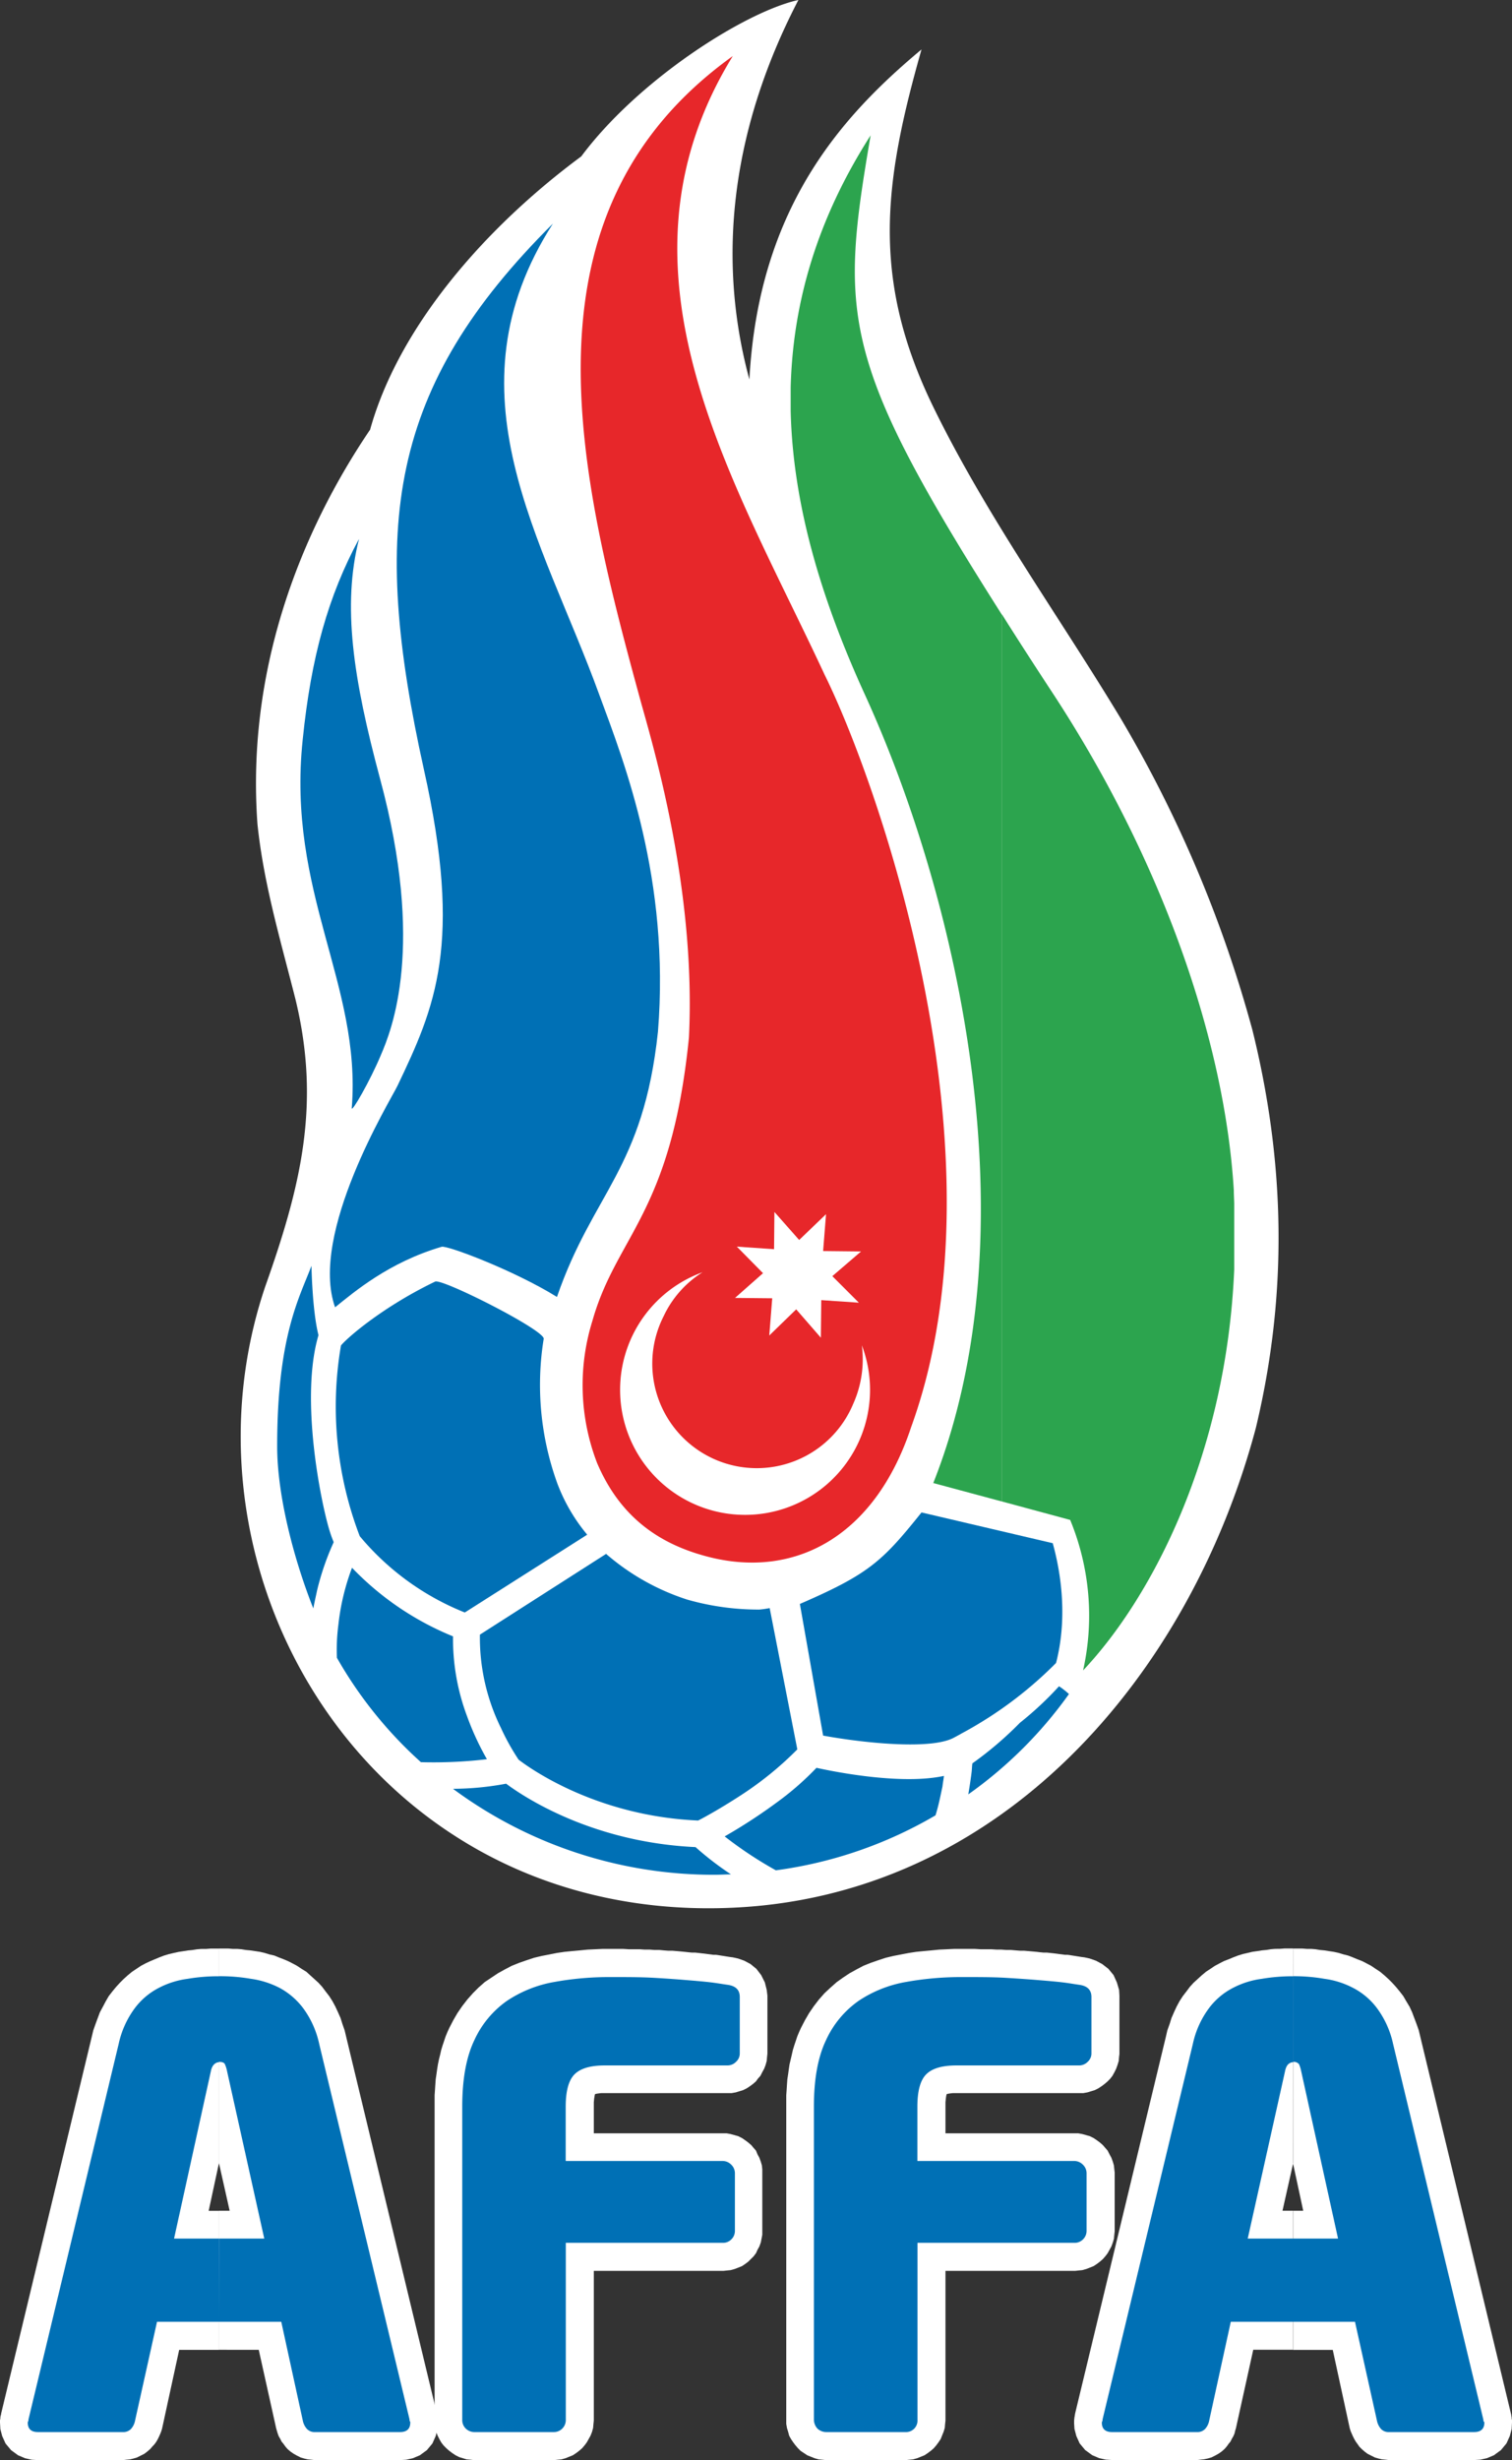 <svg xmlns="http://www.w3.org/2000/svg" viewBox="0 0 295.34 480.24"><rect x="0" y="0" width="295.34" height="480.24" fill="#333333" stroke="none"/><defs><style>.cls-1{fill:#fff;}.cls-1,.cls-2,.cls-3,.cls-4{fill-rule:evenodd;}.cls-2{fill:#e7272a;}.cls-3{fill:#0070b5;}.cls-4{fill:#2ca44e;}</style></defs><title>Eszköz 1</title><g id="Réteg_2" data-name="Réteg 2"><g id="Layer_1" data-name="Layer 1"><path class="cls-1" d="M72.29,83.88c-13.61,20.09-24.19,46.87-22,77,1.22,11.73,4.53,22.75,7.41,34.13,5,20.52,1.08,36.5-5.9,56.16C38.38,290.88,54,335.81,88.56,358.2c15.84,10.3,34.34,14.9,53.28,14.26,53.35-1.73,90.5-45.08,103.46-93.68,6.27-26.13,5.76-51.69-.64-77.61A245.34,245.34,0,0,0,219,140.4c-12.24-20.3-26.28-39.6-36.72-61C170.06,54.29,172.66,35.5,180,9.65c-15.34,12.81-31.82,30.67-33.62,64.44-6.7-24.7-3-49.9,9.57-74.09-10.44,2.3-31.25,15.55-42.41,30.53C94.46,44.64,77.83,64,72.29,83.88Z"/><path class="cls-2" d="M134.57,202.54c-3.46,34.48-14.11,38.52-18.87,55.36a42.17,42.17,0,0,0,.94,27.72c4.39,10.3,11.81,15.63,21.17,18.15,17.13,4.68,33.05-3.6,40.17-25.2,19.37-53.35-6.84-126.58-16.92-146.88-17.71-38.09-43.7-78.84-17.92-120.75-43,30.82-30.1,81.72-18,125.93C127.51,145.44,136,173.52,134.57,202.54Z"/><path class="cls-3" d="M74.38,206c2.16-5,8.71-21.24-.15-54-5.25-19.58-7.41-33.77-4.1-46.8-6,11.09-9.36,23-11,39.17-3.17,29.95,11.52,47.74,9.58,71.93C68.62,217.37,72.29,211,74.38,206Z"/><path class="cls-3" d="M108.86,289.58a56.41,56.41,0,0,1-2.66-28.22c.29-1.66-20.16-12-21.24-11.16-10.37,5-17.28,11.09-18.36,12.46a70.69,70.69,0,0,0,3.67,37.22,51.56,51.56,0,0,0,20.52,14.9l23.91-15.19A34.55,34.55,0,0,1,108.86,289.58Z"/><path class="cls-3" d="M205.63,301.25l-25.63-6c-7.63,9.51-10.22,12-23.76,17.86l4.54,25.7c8.28,1.51,21.31,2.81,25.63.36,0,0,.57-.29,1.44-.79a77.63,77.63,0,0,0,18.43-13.75C208.94,314.35,206.57,304.63,205.63,301.25Z"/><path class="cls-3" d="M206.86,329.18h0a65.79,65.79,0,0,1-7.64,7.13,69.34,69.34,0,0,1-9.28,7.92c-.08.43-.08,1-.15,1.66-.14,1.15-.36,2.66-.65,4.39A83.07,83.07,0,0,0,208.8,330.7,14.82,14.82,0,0,0,206.86,329.18Z"/><path class="cls-3" d="M64.37,298.8h0c-1.66-5.4-5.83-25.78-2.16-38.16-1.23-4.82-1.37-13.54-1.37-13.54-2.3,6.12-6.7,13.68-6.7,35.21,0,10,3.46,22.61,7.06,31.68.22-1.22.5-2.37.72-3.45a51.9,51.9,0,0,1,3.24-9.44V301C64.94,300.46,64.66,299.74,64.37,298.8Z"/><path class="cls-3" d="M101.3,343.51h0c1.88,1.44,14.91,11,35.07,11.88,1.29-.65,4.53-2.45,8.28-4.89a65.74,65.74,0,0,0,11.09-9l-5.4-27.58a19.13,19.13,0,0,1-2,.29,50.79,50.79,0,0,1-14.11-1.95,45.35,45.35,0,0,1-15.84-8.92L93.74,319.1a39.9,39.9,0,0,0,4.11,18.22A44.71,44.71,0,0,0,101.3,343.51Z"/><path class="cls-3" d="M159.48,345.1h0a56.27,56.27,0,0,1-7.56,6.62,105.32,105.32,0,0,1-10.37,6.77,77.21,77.21,0,0,0,10,6.62,83.46,83.46,0,0,0,31.18-10.73c.64-2,1-4,1.36-5.61.08-.72.22-1.44.29-2.09C176.4,348.41,164,346.1,159.48,345.1Z"/><path class="cls-3" d="M91.22,335h0a42.85,42.85,0,0,1-2.73-15.56,57.19,57.19,0,0,1-19.73-13.39,45.16,45.16,0,0,0-2.66,11.09,38.05,38.05,0,0,0-.29,6.48A81.58,81.58,0,0,0,82.22,344a89.18,89.18,0,0,0,12.89-.58A53.87,53.87,0,0,1,91.22,335Z"/><path class="cls-3" d="M135.86,360.58a60.56,60.56,0,0,0,6.92,5.32c-1,0-2.09.08-3.17.08A85.6,85.6,0,0,1,88.49,349.2a57.94,57.94,0,0,0,10.37-1C102.53,350.93,115.78,359.64,135.86,360.58Z"/><path class="cls-3" d="M117.07,135.65c-11.09-30.53-30.24-59-9.07-92-32.18,32-35.71,59.11-25.2,106.56C90.43,184.32,85,196.56,77.62,212c-1.44,2.95-17.28,28.8-12.17,43.2,3.74-3,10.51-8.79,20.81-11.81,1-.36,14.18,4.61,22.53,9.79,7.06-20.45,16.85-24.84,19.73-51.77C130.9,171.65,122,149,117.07,135.65Z"/><path class="cls-2" d="M192.89,203.76v0Z"/><path class="cls-1" d="M168.34,262.58A21.25,21.25,0,0,1,166.68,274,20.41,20.41,0,1,1,129.6,257a20.27,20.27,0,0,1,7.63-8.64,24.41,24.41,0,1,0,31.11,14.25Z"/><polygon class="cls-1" points="168.19 244.3 162.58 249.12 167.76 254.3 160.42 253.8 160.34 261.14 155.52 255.6 150.26 260.71 150.84 253.44 143.57 253.37 149.04 248.54 143.93 243.36 151.2 243.86 151.27 236.59 156.1 242.06 161.35 237.02 160.78 244.22 168.19 244.3"/><path class="cls-4" d="M241,232.34c-1.8-29.52-14.25-64.65-35.06-96.55-3.74-5.69-7.13-10.94-10.22-15.84V280.22h0v12.89l13.32,3.6a49,49,0,0,1,2.52,29.38c13.6-14.4,28-42.41,29.52-78.27V234.94C241.06,234.07,241,233.21,241,232.34ZM195.7,120C164,70.13,164.09,61.42,170.06,26.42c-10.51,16.42-15.19,32.76-15.62,49.18v4.61c.43,18.36,6,36.86,14.62,55.65,18.36,40.32,32.68,104.55,13.24,153.65l13.4,3.6V280.22h0Z"/><path class="cls-1" d="M42.77,380.38h1.8l.86.07h.87l.86.07.86.14.87.08.93.14.94.14.94.22.93.29.94.21.86.36.94.36.86.36.87.44.93.5.87.58.93.57.79.72.8.72.79.72.72.79.65.87.72.93.64,1,.58,1.08.5,1.08.51,1.15.36,1.16.43,1.22.29,1.22L85.32,471.1l.07.36.07.36.08.72v.57l-.08,1.08-.36,1.37L84.46,477l-1.08,1.3-1.37,1-1.37.58-1.3.29-1.08.07H61.42l-.58-.07-.72-.07-.65-.15-.72-.21-.72-.36-.65-.36-.64-.44-.58-.5-.43-.5-.36-.51-.36-.43-.29-.58-.29-.5-.21-.58-.15-.5-.14-.5-3.39-15.27H42.77V431.57h2.09l-2.09-9.29Zm-13,97.2-.43.5-.58.5-.58.44-.72.36-.72.36-.72.21-.64.15-.72.07-.58.07H7.27l-1.08-.07-1.29-.29-1.37-.58-1.37-1L1.08,477l-.65-1.44-.36-1.37L0,472.9v-.44l.07-.36v-.21l.07-.36.08-.22v-.14l17.71-73.59.29-1.22.43-1.22.43-1.16.43-1.15.58-1.08.57-1.08.58-1,.72-.93.72-.87.72-.79.72-.72.79-.72.87-.72.86-.57.86-.58.94-.5.94-.44.86-.36.86-.36.94-.36.94-.28.93-.22,1-.22.94-.14.86-.14.86-.08.87-.14.86-.07h.94l.86-.07h1.66v41.9h0l-2,9.29h2v27.14H35L31.68,474l-.14.5-.22.58-.22.5-.28.58-.29.5-.36.5Z"/><path class="cls-3" d="M80.14,472.9c0,1.29-.72,1.87-2,1.87H61.56a2.06,2.06,0,0,1-1.58-.58,3.42,3.42,0,0,1-.8-1.51l-4.24-19.44H42.77V437h8.85l-7.27-32.69h0a6.19,6.19,0,0,0-.43-1.37c-.14-.28-.5-.43-1.08-.43h-.07V385.78h.07a35.09,35.09,0,0,1,6.12.5,17.43,17.43,0,0,1,5.69,1.8,14.16,14.16,0,0,1,4.61,4A18.21,18.21,0,0,1,62.35,399L80,472.32a.56.56,0,0,0,.07.36A.25.25,0,0,1,80.14,472.9ZM42.77,453.24H30.67l-4.32,19.44a3.31,3.31,0,0,1-.79,1.51,2.07,2.07,0,0,1-1.58.58H7.42c-1.3,0-2-.58-2-1.87,0-.08.07-.15.07-.22a.56.56,0,0,0,.07-.36L23.18,399a18.07,18.07,0,0,1,3.1-6.91,13.7,13.7,0,0,1,4.68-4,16.92,16.92,0,0,1,5.69-1.8,35.65,35.65,0,0,1,6.12-.5v16.77c-.79.07-1.37.65-1.59,1.8L34,437h8.79Z"/><polygon class="cls-1" points="115.99 416.45 141.34 416.45 141.91 416.45 142.7 416.59 143.5 416.81 144.22 417.02 144.94 417.38 145.58 417.82 146.16 418.25 146.74 418.75 147.17 419.26 147.67 419.83 147.96 420.55 148.32 421.2 148.61 421.99 148.82 422.71 148.9 423.5 148.9 424.15 148.9 435.6 148.9 436.25 148.75 437.04 148.61 437.76 148.32 438.55 147.96 439.2 147.67 439.85 147.17 440.5 146.66 441 146.16 441.5 145.58 441.94 144.94 442.37 144.22 442.66 143.5 442.94 142.7 443.16 141.98 443.23 141.34 443.3 115.99 443.3 115.99 472.54 115.92 473.18 115.85 473.98 115.63 474.77 115.34 475.49 114.98 476.14 114.62 476.78 114.19 477.36 113.69 477.94 113.11 478.44 112.54 478.87 111.89 479.3 111.17 479.59 110.45 479.88 109.66 480.1 108.94 480.17 108.29 480.24 92.52 480.24 91.94 480.17 91.15 480.1 90.43 479.88 89.71 479.66 88.99 479.3 88.34 478.87 87.77 478.44 87.19 477.94 86.62 477.36 86.18 476.78 85.82 476.14 85.46 475.42 85.18 474.7 85.03 473.98 84.89 473.18 84.89 472.54 84.89 411.19 84.89 410.11 84.89 409.03 84.96 408.02 85.03 406.94 85.1 405.94 85.25 404.93 85.39 403.92 85.54 402.98 85.75 401.98 85.97 401.11 86.18 400.18 86.47 399.24 86.76 398.38 87.05 397.51 87.41 396.65 87.77 395.86 88.56 394.34 89.35 392.98 90.29 391.61 91.3 390.31 92.38 389.09 93.46 388.01 94.68 386.93 95.98 386.06 97.27 385.2 98.57 384.48 99.94 383.76 101.38 383.18 102.82 382.68 104.33 382.18 105.84 381.82 107.35 381.53 108.79 381.24 110.3 381.02 111.74 380.88 113.26 380.74 114.77 380.59 116.28 380.52 117.79 380.45 119.3 380.45 120.46 380.45 121.68 380.45 122.76 380.52 123.84 380.52 124.92 380.52 125.93 380.59 126.94 380.59 127.87 380.66 128.81 380.66 129.67 380.74 130.54 380.81 131.4 380.81 132.19 380.88 132.98 380.95 133.7 381.02 134.42 381.1 135.14 381.17 135.79 381.17 136.44 381.24 137.02 381.31 137.66 381.38 138.24 381.46 138.82 381.53 139.32 381.6 139.82 381.6 140.33 381.67 140.76 381.74 141.26 381.82 141.7 381.89 142.13 381.96 142.56 382.03 143.14 382.1 144.14 382.32 145.37 382.75 146.59 383.4 147.74 384.34 148.68 385.56 149.4 387 149.76 388.44 149.9 389.59 149.9 400.9 149.83 401.54 149.76 402.34 149.54 403.13 149.26 403.85 148.9 404.5 148.54 405.22 148.03 405.79 147.67 406.3 147.1 406.8 146.52 407.23 145.87 407.66 145.15 408.02 144.43 408.24 143.71 408.46 142.92 408.6 142.27 408.6 118.15 408.6 117.43 408.6 116.86 408.67 116.42 408.74 116.21 408.82 116.14 409.18 116.06 409.68 115.99 410.4 115.99 411.26 115.99 416.45"/><path class="cls-3" d="M143.78,402.48a2.33,2.33,0,0,1-1.65.72h-24c-2.81,0-4.75.58-5.9,1.73s-1.73,3.24-1.73,6.33v10.59h30.67a2.35,2.35,0,0,1,1.66.72,2.31,2.31,0,0,1,.72,1.65v11.31a2.31,2.31,0,0,1-.72,1.65,2.25,2.25,0,0,1-1.66.65H110.52v34.56a2.35,2.35,0,0,1-.72,1.73,2.29,2.29,0,0,1-1.66.65H92.66a2.41,2.41,0,0,1-1.65-.65,2.31,2.31,0,0,1-.72-1.73V411.26c0-5.4.79-9.72,2.37-13a19,19,0,0,1,6.41-7.7,24.09,24.09,0,0,1,9.29-3.67,60,60,0,0,1,10.94-.94c3.17,0,5.91,0,8.36.14s4.53.29,6.33.44,3.39.28,4.68.43,2.45.36,3.46.5c1.58.22,2.37,1,2.37,2.38v11A2.17,2.17,0,0,1,143.78,402.48Z"/><polygon class="cls-1" points="184.68 416.45 210.02 416.45 210.6 416.45 211.39 416.59 212.18 416.81 212.9 417.02 213.62 417.38 214.27 417.82 214.85 418.25 215.42 418.75 215.86 419.26 216.36 419.83 216.72 420.55 217.08 421.2 217.37 421.99 217.58 422.71 217.66 423.5 217.73 424.08 217.73 435.6 217.66 436.25 217.58 437.04 217.37 437.76 217.08 438.55 216.72 439.2 216.36 439.85 215.93 440.42 215.42 441 214.85 441.5 214.27 441.94 213.62 442.37 212.9 442.66 212.18 442.94 211.39 443.16 210.67 443.23 210.02 443.3 184.68 443.3 184.68 472.54 184.61 473.18 184.54 473.98 184.32 474.7 184.03 475.42 183.74 476.14 183.31 476.78 182.88 477.36 182.38 477.94 181.8 478.44 181.22 478.87 180.58 479.3 179.86 479.59 179.14 479.88 178.34 480.1 177.62 480.17 176.98 480.24 161.28 480.24 160.63 480.17 159.91 480.1 159.12 479.88 158.4 479.59 157.68 479.3 157.03 478.87 156.38 478.44 155.88 477.94 155.38 477.36 154.94 476.78 154.51 476.14 154.15 475.49 153.94 474.7 153.72 473.98 153.58 473.18 153.58 472.54 153.58 411.19 153.58 410.11 153.58 409.03 153.65 408.02 153.72 406.94 153.79 405.94 153.94 404.93 154.08 403.92 154.22 402.98 154.44 402.05 154.66 401.11 154.87 400.18 155.16 399.24 155.45 398.38 155.74 397.51 156.1 396.65 156.46 395.86 157.25 394.34 158.04 392.98 158.98 391.61 159.98 390.31 161.06 389.09 162.22 388.01 163.44 386.93 164.66 386.06 165.96 385.2 167.26 384.48 168.62 383.76 170.06 383.18 171.5 382.68 173.02 382.18 174.53 381.82 176.04 381.53 177.55 381.24 178.99 381.02 180.43 380.88 181.94 380.74 183.46 380.59 184.97 380.52 186.48 380.45 187.99 380.45 189.22 380.45 190.37 380.45 191.45 380.52 192.6 380.52 193.61 380.52 194.69 380.59 195.62 380.59 196.63 380.66 197.5 380.66 198.43 380.74 199.3 380.81 200.09 380.81 200.88 380.88 201.67 380.95 202.46 381.02 203.11 381.1 203.83 381.17 204.48 381.17 205.13 381.24 205.78 381.31 206.35 381.38 206.93 381.46 207.5 381.53 208.01 381.6 208.51 381.6 209.02 381.67 209.45 381.74 209.95 381.82 210.38 381.89 210.82 381.96 211.25 382.03 211.82 382.1 212.83 382.32 214.06 382.75 215.28 383.4 216.5 384.34 217.51 385.56 218.16 387 218.59 388.44 218.66 389.59 218.66 400.97 218.59 401.54 218.52 402.34 218.3 403.06 218.02 403.85 217.66 404.57 217.3 405.22 216.86 405.79 216.36 406.3 215.78 406.8 215.21 407.23 214.56 407.66 213.84 408.02 213.12 408.24 212.4 408.46 211.61 408.6 210.96 408.6 186.91 408.6 186.12 408.6 185.54 408.67 185.11 408.74 184.9 408.82 184.82 409.18 184.75 409.68 184.68 410.4 184.68 411.26 184.68 416.45"/><path class="cls-3" d="M212.47,402.48a2.35,2.35,0,0,1-1.65.72h-24c-2.81,0-4.75.58-5.9,1.73s-1.73,3.24-1.73,6.33v10.59h30.67a2.37,2.37,0,0,1,1.66.72,2.31,2.31,0,0,1,.72,1.65v11.31a2.31,2.31,0,0,1-.72,1.65,2.27,2.27,0,0,1-1.66.65H179.21v34.56a2.24,2.24,0,0,1-2.38,2.38H161.35a2.54,2.54,0,0,1-1.65-.65,2.61,2.61,0,0,1-.72-1.73V411.26c0-5.4.79-9.72,2.37-13a19,19,0,0,1,6.41-7.7,24,24,0,0,1,9.29-3.67,60.5,60.5,0,0,1,10.94-.94c3.17,0,6,0,8.35.14s4.54.29,6.34.44,3.38.28,4.68.43,2.45.36,3.46.5c1.58.22,2.37,1,2.37,2.38v11A2.17,2.17,0,0,1,212.47,402.48Z"/><path class="cls-1" d="M252.58,380.38h1.8l.86.07h.86l.87.07.86.14.87.08.86.14.94.14,1,.22.94.29.86.21.94.36.86.36.94.36.86.44.94.5.86.58.87.57.86.72.79.72.72.72.72.79.72.87.72.93.58,1,.65,1.08.5,1.08.43,1.15.44,1.16.43,1.22.29,1.22,17.71,73.59.07.29v.14l.07.29v.21l.07.36v.44l-.07,1.29-.36,1.37-.65,1.44-1.08,1.3-1.36,1-1.37.58-1.3.29-1.08.07H271.22l-.57-.07-.72-.07-.65-.15-.72-.21-.72-.36-.72-.36-.58-.44-.57-.5-.43-.43-.36-.51-.36-.5-.29-.5-.29-.58L264,475l-.21-.5-.15-.5-3.31-15.27h-7.77V431.57h2l-2-9.29Zm-12.24,96.26-.36.43-.36.51-.44.5-.57.5L238,479l-.65.36-.72.36-.72.21-.72.15-.65.07-.57.07H217.08l-1.08-.07-1.3-.29-1.36-.58-1.37-1-1.08-1.3-.65-1.44-.36-1.37-.07-1.08v-.57l.07-.65.07-.36v-.07l.07-.36,17.72-73.52.28-1.22.44-1.22.36-1.16.5-1.15.5-1.08.58-1.08.65-1,.72-.93.65-.87.72-.79.79-.72.79-.72.86-.72.87-.57.86-.58.94-.5.86-.44.94-.36.86-.36.94-.36.93-.28.94-.22.94-.22,1-.14.87-.14.86-.08.87-.14.86-.07H250l.87-.07h1.73v41.9h0l-2.09,9.29h2.09v27.14H244.8L241.42,474l-.15.5-.14.58-.22.5-.29.5Z"/><path class="cls-3" d="M289.94,472.9c0,1.29-.72,1.87-2,1.87H271.3a2,2,0,0,1-1.52-.58,3.41,3.41,0,0,1-.79-1.51l-4.32-19.44H252.58V437h8.78l-7.2-32.69h0a6.19,6.19,0,0,0-.43-1.37,1.3,1.3,0,0,0-1.08-.43h-.07V385.78h.07a34.38,34.38,0,0,1,6,.5,16.86,16.86,0,0,1,5.68,1.8,13.61,13.61,0,0,1,4.68,4,18.07,18.07,0,0,1,3.1,6.91l17.64,73.37a.56.56,0,0,0,.07.36C289.87,472.75,289.94,472.82,289.94,472.9Zm-37.36-19.66H240.41l-4.25,19.44a3.31,3.31,0,0,1-.79,1.51,2.08,2.08,0,0,1-1.59.58H217.22c-1.29,0-2-.58-2-1.87,0-.08.07-.15.07-.22a.56.56,0,0,0,.07-.36L233,399a18.07,18.07,0,0,1,3.1-6.91,13.61,13.61,0,0,1,4.68-4,16.92,16.92,0,0,1,5.69-1.8,35.57,35.57,0,0,1,6.12-.5v16.77c-.87.07-1.37.65-1.59,1.8L243.72,437h8.86Z"/></g></g></svg>